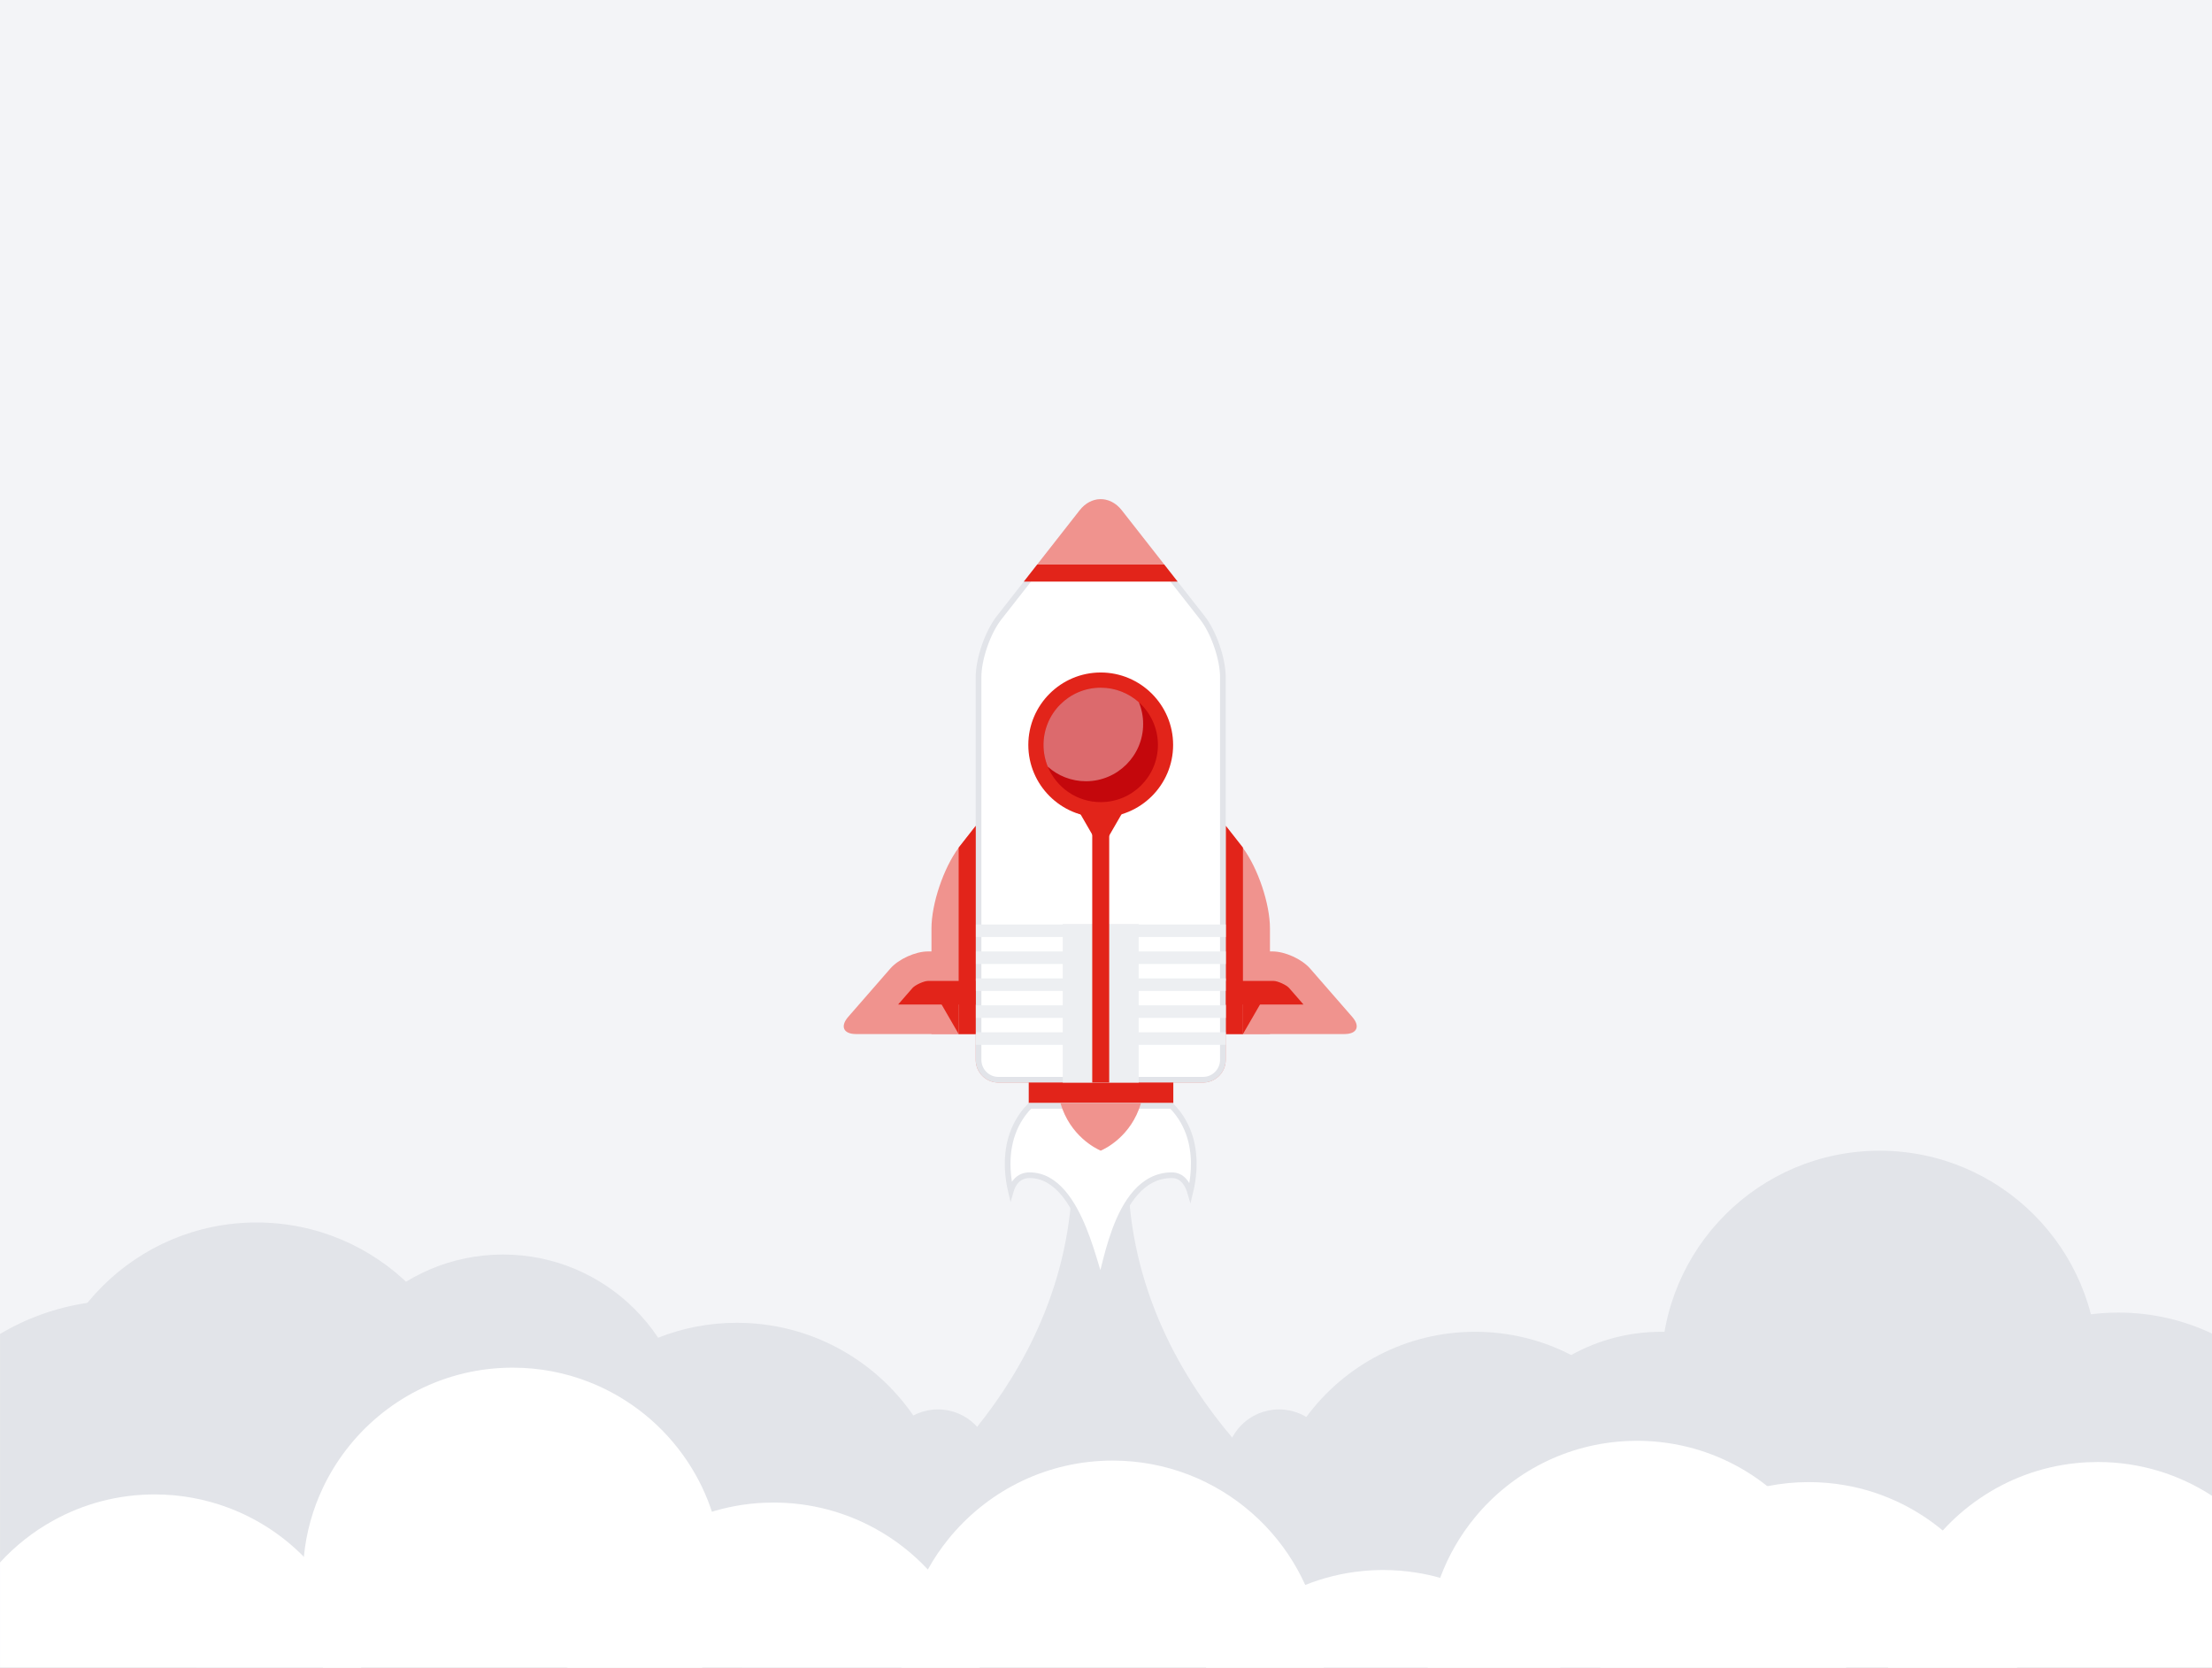<svg width="390" height="294" viewBox="0 0 390 294" fill="none" xmlns="http://www.w3.org/2000/svg">
<rect x="0" y="0" width="390" height="294" fill="#333333" stroke="none"/>
<g clip-path="url(#clip0_3021_42579)">
<rect width="390" height="294" fill="#F3F4F7"/>
<path d="M355.893 287.594C355.893 289.471 355.774 291.318 355.535 293.128C355.467 293.674 355.384 294.21 355.29 294.745H271.389C271.238 293.871 271.113 292.987 271.02 292.098C270.895 290.886 270.816 289.664 270.796 288.425C270.79 288.15 270.785 287.874 270.785 287.593C270.785 273.956 277.197 261.822 287.17 254.036C288.377 253.089 289.64 252.209 290.946 251.399C291.882 250.816 292.843 250.27 293.832 249.76C299.676 246.738 306.312 245.032 313.342 245.032C314.532 245.032 315.713 245.079 316.878 245.178C325.026 245.849 332.525 248.814 338.723 253.432C342.721 256.407 346.18 260.074 348.92 264.251C350.709 266.96 352.191 269.883 353.319 272.983V272.988C354.983 277.545 355.893 282.465 355.893 287.594Z" fill="#E2E4E9"/>
<path d="M297.072 271.787C297.072 280.457 294.087 288.436 289.09 294.745H231.068C228.156 291.068 225.926 286.829 224.579 282.21C223.778 279.49 223.285 276.634 223.134 273.69C223.134 273.69 223.134 273.69 223.134 273.685C223.103 273.056 223.087 272.421 223.087 271.787C223.087 270.919 223.118 270.055 223.181 269.202C223.227 268.432 223.305 267.673 223.404 266.918C223.664 264.942 224.08 263.018 224.642 261.156C225.869 257.036 227.803 253.219 230.294 249.843C230.305 249.833 230.31 249.822 230.315 249.812C237.054 240.695 247.876 234.786 260.08 234.786C266.184 234.786 271.941 236.263 277.016 238.884C282.668 241.798 287.468 246.124 290.946 251.399C291.56 252.314 292.122 253.256 292.642 254.223C294.982 258.546 296.479 263.382 296.926 268.521C297.025 269.597 297.072 270.684 297.072 271.787Z" fill="#E2E4E9"/>
<path d="M243.347 281.123C252.201 278.035 256.876 268.353 253.789 259.497C250.702 250.641 241.022 245.965 232.168 249.053C223.314 252.14 218.639 261.822 221.726 270.678C224.813 279.534 234.493 284.21 243.347 281.123Z" fill="#E2E4E9"/>
<path d="M225.499 267.161C230.659 267.161 234.841 262.977 234.841 257.817C234.841 252.657 230.659 248.473 225.499 248.473C220.34 248.473 216.158 252.657 216.158 257.817C216.158 262.977 220.34 267.161 225.499 267.161Z" fill="#E2E4E9"/>
<path d="M325.745 267.626C325.745 271.651 325.021 275.511 323.691 279.074C323.685 279.095 323.68 279.115 323.67 279.136C321.283 285.518 316.962 290.964 311.424 294.745H274.4C273.215 293.939 272.086 293.049 271.02 292.097C268.009 289.403 265.498 286.158 263.647 282.517C261.363 278.049 260.08 272.989 260.08 267.626V267.47C260.137 255.164 266.959 244.46 277.016 238.884C281.727 236.273 287.145 234.786 292.912 234.786C293.099 234.786 293.286 234.786 293.473 234.792C302.703 234.948 311.007 238.911 316.878 245.178C321.121 249.714 324.096 255.45 325.235 261.827C325.567 263.71 325.745 265.65 325.745 267.626Z" fill="#E2E4E9"/>
<path d="M331.391 279.842C352.643 279.842 369.871 262.61 369.871 241.354C369.871 220.097 352.643 202.866 331.391 202.866C310.14 202.866 292.912 220.097 292.912 241.354C292.912 262.61 310.14 279.842 331.391 279.842Z" fill="#E2E4E9"/>
<path d="M390 235.104V294.745H344.131C340.45 290.397 337.72 285.227 336.254 279.542C336.238 279.486 336.222 279.433 336.212 279.376C335.442 276.344 335.031 273.161 335.031 269.89C335.031 268.277 335.13 266.686 335.322 265.125C335.832 260.985 337.002 257.053 338.723 253.434C344.225 241.804 355.384 233.378 368.649 231.704C370.24 231.506 371.863 231.402 373.511 231.402C379.413 231.401 385.003 232.727 390 235.104Z" fill="#E2E4E9"/>
<path d="M119.212 287.594C119.212 290.033 119.009 292.42 118.609 294.745H100.784C100.763 294.828 100.748 294.917 100.731 295C100.664 294.917 100.596 294.834 100.529 294.745H57.541C57.504 294.808 57.463 294.87 57.421 294.927C57.39 294.871 57.359 294.808 57.333 294.745H34.708C34.489 293.481 34.328 292.191 34.229 290.891C34.146 289.804 34.104 288.701 34.104 287.594C34.104 279.615 36.304 272.146 40.126 265.759C43.979 259.32 49.486 253.989 56.059 250.348C56.662 250.011 57.27 249.693 57.894 249.386C62.678 247.03 67.972 245.548 73.567 245.147C74.592 245.07 75.621 245.033 76.661 245.033C78.736 245.033 80.769 245.184 82.766 245.47H82.771C88.251 246.255 93.4 248.091 97.996 250.765C106.119 255.482 112.535 262.805 116.098 271.596C116.145 271.694 116.181 271.793 116.217 271.891C118.151 276.749 119.212 282.049 119.212 287.594Z" fill="#E2E4E9"/>
<path d="M64.259 271.787C64.259 273.118 64.197 274.44 64.077 275.74C64.071 275.745 64.071 275.745 64.077 275.745C63.728 279.548 62.875 283.199 61.591 286.642C61.253 287.563 60.879 288.467 60.473 289.357C59.626 291.23 58.643 293.029 57.541 294.745C57.504 294.807 57.463 294.87 57.421 294.927C57.39 294.87 57.359 294.807 57.333 294.745H0.003V235.171C4.641 232.415 9.847 230.516 15.405 229.689C17.459 229.383 19.56 229.227 21.703 229.227C36.101 229.227 48.831 236.378 56.531 247.326C57.005 247.997 57.457 248.684 57.894 249.386C59.105 251.342 60.166 253.406 61.055 255.56C63.12 260.563 64.259 266.04 64.259 271.787Z" fill="#E2E4E9"/>
<path d="M167.707 270.992C167.707 271.137 167.707 271.282 167.702 271.428C167.702 271.652 167.697 271.881 167.691 272.105C167.613 274.783 167.255 277.394 166.646 279.906C165.331 285.362 162.829 290.355 159.428 294.599C159.392 294.652 159.351 294.698 159.308 294.745H100.783C100.762 294.828 100.747 294.917 100.73 295C100.663 294.917 100.595 294.833 100.528 294.745C98.427 292.155 96.664 289.273 95.307 286.179C93.263 281.534 92.13 276.395 92.13 270.992C92.13 263.548 94.283 256.61 97.995 250.764C99.649 248.153 101.614 245.766 103.845 243.639C107.34 240.305 111.468 237.637 116.034 235.832C120.335 234.131 125.015 233.2 129.918 233.2C142.819 233.2 154.217 239.67 161.029 249.542C161.44 250.135 161.83 250.738 162.205 251.352C163.64 253.697 164.82 256.215 165.715 258.857C166.588 261.431 167.192 264.126 167.488 266.913C167.634 268.251 167.707 269.613 167.707 270.992Z" fill="#E2E4E9"/>
<path d="M168.98 267.8C170.468 258.539 164.168 249.827 154.91 248.339C145.652 246.852 136.941 253.153 135.454 262.413C133.967 271.673 140.266 280.386 149.524 281.873C158.782 283.361 167.493 277.06 168.98 267.8Z" fill="#E2E4E9"/>
<path d="M165.364 267.161C170.523 267.161 174.706 262.977 174.706 257.817C174.706 252.657 170.523 248.473 165.364 248.473C160.205 248.473 156.022 252.657 156.022 257.817C156.022 262.977 160.205 267.161 165.364 267.161Z" fill="#E2E4E9"/>
<path d="M121.514 254.005C121.514 272.14 106.815 286.843 88.683 286.843C70.551 286.843 55.852 272.14 55.852 254.005C55.852 235.869 70.551 221.166 88.683 221.166C106.815 221.166 121.514 235.869 121.514 254.005Z" fill="#E2E4E9"/>
<path d="M257.931 294.745H130.033L157.161 267.611L156.99 266.399C156.99 266.399 157.785 265.848 159.132 264.776C160.713 263.512 163.043 261.531 165.715 258.857C166.23 258.342 166.755 257.807 167.29 257.245C168.892 255.565 170.582 253.661 172.283 251.539C180.447 241.361 188.876 226.204 189.084 206.846H198.881C199.105 227.447 208.631 243.29 217.252 253.437C218.911 255.398 220.538 257.146 222.057 258.669C222.967 259.579 223.83 260.407 224.641 261.155C227.194 263.517 229.217 265.103 230.242 265.862C230.715 266.221 230.975 266.398 230.975 266.398L230.803 267.61L240.163 276.972L244.057 280.867L251.712 288.523L257.931 294.745Z" fill="#E2E4E9"/>
<path d="M45.236 292.493C66.488 292.493 83.716 275.261 83.716 254.005C83.716 232.748 66.488 215.517 45.236 215.517C23.985 215.517 6.757 232.748 6.757 254.005C6.757 275.261 23.985 292.493 45.236 292.493Z" fill="#E2E4E9"/>
<path d="M127.376 278.111C127.376 284.093 125.956 289.746 123.44 294.744H100.784C100.763 294.828 100.748 294.916 100.731 294.999C100.664 294.916 100.596 294.833 100.529 294.744H57.541C57.504 294.807 57.463 294.869 57.421 294.927C57.39 294.87 57.359 294.807 57.333 294.744C56.724 293.548 56.183 292.316 55.716 291.046C54.213 287.021 53.391 282.662 53.391 278.111C53.391 276.879 53.453 275.656 53.574 274.455C53.989 270.154 55.149 266.066 56.917 262.326C58.056 259.913 59.45 257.645 61.056 255.56C64.389 251.227 68.659 247.654 73.568 245.147C76.162 243.82 78.934 242.791 81.841 242.104C84.581 241.454 87.441 241.111 90.385 241.111C95.132 241.111 99.677 242.005 103.847 243.638C111.029 246.446 117.118 251.429 121.299 257.785C123.139 260.578 124.611 263.631 125.641 266.887C126.768 270.424 127.376 274.2 127.376 278.111Z" fill="white"/>
<path d="M275.586 294.744H212.141C215.214 289.632 219.488 285.32 224.579 282.21C226.071 281.289 227.637 280.478 229.259 279.781C229.54 279.661 229.82 279.541 230.107 279.432C233.263 278.163 236.643 277.32 240.164 276.972C241.381 276.847 242.618 276.785 243.866 276.785C245.831 276.785 247.766 276.941 249.648 277.237C251.104 277.461 252.529 277.773 253.917 278.168C257.396 279.146 260.667 280.623 263.647 282.517C266.273 284.181 268.675 286.168 270.797 288.424C272.611 290.349 274.218 292.466 275.586 294.744Z" fill="white"/>
<path d="M233.414 294.744H158.93V294.598C158.956 288.476 160.454 282.706 163.092 277.622V277.616C163.255 277.307 163.416 277.004 163.589 276.7C164.647 274.779 165.882 272.961 167.259 271.27C167.427 271.061 167.599 270.851 167.777 270.647C174.609 262.599 184.796 257.494 196.172 257.494C205.627 257.494 214.259 261.018 220.823 266.83C221.619 267.526 222.383 268.26 223.111 269.029C225.975 272.03 228.346 275.506 230.084 279.329C230.241 279.669 230.393 280.015 230.539 280.366V280.371C232.393 284.796 233.414 289.649 233.414 294.744Z" fill="white"/>
<path d="M99.89 294.744C100.832 290.037 102.669 285.654 105.213 281.775C107.867 277.706 111.307 274.187 115.306 271.439C115.485 271.313 115.667 271.187 115.851 271.072C118.631 269.223 121.677 267.742 124.913 266.7C127.98 265.705 131.221 265.097 134.582 264.935C135.184 264.909 135.786 264.893 136.393 264.893C142.963 264.893 149.135 266.595 154.491 269.585C157.889 271.47 160.956 273.879 163.59 276.701C163.663 276.78 163.736 276.858 163.81 276.937C164.652 277.853 165.448 278.806 166.197 279.806C169.458 284.147 171.788 289.226 172.898 294.745H99.89V294.744Z" fill="white"/>
<path d="M325.615 291.005C325.615 292.269 325.552 293.512 325.427 294.744H251.817C251.692 293.512 251.63 292.268 251.63 291.005C251.63 290.172 251.656 289.345 251.713 288.524C251.952 284.904 252.711 281.429 253.917 278.168C255.368 274.247 257.463 270.637 260.08 267.47C266.574 259.595 276.267 254.452 287.171 254.036C287.655 254.015 288.139 254.004 288.622 254.004C289.979 254.004 291.321 254.077 292.642 254.222C293.52 254.316 294.388 254.441 295.252 254.597C301.352 255.699 306.937 258.3 311.601 262.008C317.102 266.377 321.335 272.275 323.644 279.063C323.654 279.089 323.665 279.11 323.67 279.136C324.933 282.86 325.615 286.854 325.615 291.005Z" fill="white"/>
<path d="M282.08 294.744C283.094 284.004 288.705 274.6 296.926 268.52C298.377 267.444 299.911 266.476 301.518 265.618C304.638 263.954 308.028 262.721 311.601 262.009C313.962 261.536 316.406 261.286 318.901 261.286C321.059 261.286 323.176 261.473 325.235 261.827C328.802 262.44 332.187 263.564 335.323 265.124C337.912 266.409 340.331 267.99 342.53 269.821C344.698 271.615 346.654 273.659 348.359 275.906C352.103 280.826 354.64 286.709 355.535 293.126C355.613 293.662 355.676 294.203 355.722 294.744H282.08V294.744Z" fill="white"/>
<path d="M390 263.699V294.744H332.878C332.878 289.33 334.037 284.191 336.128 279.557C336.154 279.494 336.186 279.432 336.212 279.375C337.818 275.859 339.961 272.639 342.529 269.82C344.437 267.729 346.58 265.857 348.92 264.25C353.907 260.812 359.777 258.57 366.126 257.931C367.359 257.806 368.607 257.744 369.87 257.744C377.296 257.743 384.207 259.933 390 263.699Z" fill="white"/>
<path d="M63.822 294.744H57.541C57.504 294.807 57.463 294.869 57.421 294.926C57.39 294.87 57.359 294.807 57.333 294.744H0.003V275.453C2.707 272.504 5.879 269.997 9.405 268.057C14.699 265.123 20.788 263.459 27.267 263.459C31.785 263.459 36.122 264.271 40.127 265.758C45.238 267.652 49.819 270.647 53.574 274.455C57 277.913 59.746 282.048 61.592 286.641C61.841 287.26 62.075 287.884 62.289 288.518C62.975 290.521 63.489 292.601 63.822 294.744Z" fill="white"/>
<path d="M223.908 163.692V182.297H216.108V186.843C216.108 188.985 214.423 190.738 212.312 190.847C212.245 190.853 212.172 190.853 212.104 190.853H176.032C173.822 190.853 172.029 189.053 172.029 186.843V182.297H164.229V163.692C164.229 159.318 166.355 153.04 169.023 149.441C169.1 149.342 169.174 149.244 169.252 149.145L172.029 145.603L178.892 136.839L181.498 133.515L181.986 132.891L184.035 130.28C184.035 130.275 184.04 130.275 184.04 130.275L189.048 123.883C190.317 122.26 191.949 121.381 193.613 121.251C193.738 121.241 193.857 121.236 193.982 121.236V121.23C194.128 121.23 194.268 121.23 194.408 121.241C194.419 121.241 194.429 121.241 194.439 121.246C196.129 121.355 197.799 122.234 199.088 123.883L201.526 126.993L204.1 130.275L206.154 132.897L206.638 133.515L209.243 136.839L216.107 145.603L216.138 145.644L218.883 149.145C218.972 149.254 219.055 149.368 219.143 149.483C221.802 153.092 223.908 159.334 223.908 163.692Z" fill="#F0938E"/>
<path d="M237.043 182.297H206.94L206.893 181.99L206.503 179.446L206.165 177.236L205.781 174.698L205.443 172.487L205.053 169.943L204.715 167.733H224.351C226.566 167.733 229.54 169.086 230.991 170.755L238.416 179.275C239.872 180.944 239.253 182.297 237.043 182.297Z" fill="#F0938E"/>
<path d="M229.825 177.095L227.278 174.173C226.814 173.642 225.263 172.935 224.558 172.935H210.978L211.614 177.095H229.825Z" fill="#E2241A"/>
<path d="M219.145 149.441V182.297H216.14V145.603L218.917 149.145C218.994 149.244 219.067 149.343 219.145 149.441Z" fill="#E2241A"/>
<path d="M183.245 167.733L181.02 182.297H150.922C148.707 182.297 148.094 180.944 149.544 179.275L156.97 170.755C158.426 169.086 161.396 167.733 163.61 167.733H183.245V167.733Z" fill="#F0938E"/>
<path d="M158.343 177.095L160.89 174.173C161.354 173.642 162.905 172.935 163.61 172.935H177.19L176.554 177.095H158.343Z" fill="#E2241A"/>
<path d="M212.286 190.348L212.286 190.348L212.274 190.349C212.229 190.352 212.176 190.353 212.104 190.353H176.032C174.099 190.353 172.529 188.778 172.529 186.843V119.369C172.529 117.779 172.927 115.804 173.587 113.894C174.246 111.984 175.15 110.183 176.13 108.931L180.684 103.118L180.685 103.117L180.897 102.847L180.898 102.846L183.04 100.112L183.041 100.11L183.253 99.841L183.254 99.84L190.752 90.27C190.752 90.27 190.752 90.27 190.752 90.27C191.675 89.094 192.845 88.523 193.992 88.501C195.19 88.478 196.425 89.047 197.385 90.27L204.884 99.84L204.884 99.841L205.097 100.11L205.098 100.112L207.239 102.846L207.24 102.847L207.452 103.117L207.453 103.118L212.007 108.931C212.987 110.183 213.891 111.984 214.55 113.894C215.209 115.804 215.608 117.779 215.608 119.369V186.843C215.608 188.718 214.133 190.253 212.286 190.348Z" fill="white" stroke="#E2E4E9"/>
<path d="M194.069 144.093C187.031 144.093 181.304 138.365 181.304 131.325C181.304 124.285 187.031 118.557 194.069 118.557C201.108 118.557 206.834 124.285 206.834 131.325C206.834 138.365 201.108 144.093 194.069 144.093Z" fill="#E2241A"/>
<path d="M206.868 190.847H181.378V194.456H206.868V190.847Z" fill="#E2241A"/>
<path d="M210.454 206.108C210.377 207.727 210.11 209.16 209.846 210.232C209.812 210.114 209.774 209.995 209.733 209.877C209.31 208.654 208.418 207.184 206.602 207.184C203.948 207.184 201.873 208.428 200.258 210.243C198.651 212.047 197.48 214.435 196.6 216.796C195.719 219.162 195.117 221.538 194.668 223.335C194.653 223.394 194.638 223.453 194.624 223.512C194.418 224.337 194.248 225.02 194.096 225.52C194.08 225.573 194.065 225.622 194.05 225.669C194.018 225.585 193.985 225.491 193.949 225.389C193.766 224.858 193.553 224.144 193.298 223.293L193.258 223.159C192.717 221.35 192.006 218.99 191.055 216.651C190.105 214.317 188.904 211.97 187.366 210.199C185.824 208.423 183.905 207.184 181.538 207.184C180.567 207.184 179.827 207.53 179.285 208.064C178.755 208.585 178.438 209.261 178.246 209.895C178.239 209.918 178.232 209.94 178.225 209.963C177.983 208.926 177.752 207.596 177.681 206.108C177.517 202.656 178.216 198.404 181.58 194.957H206.555C209.92 198.404 210.618 202.656 210.454 206.108Z" fill="white" stroke="#E2E4E9"/>
<path d="M201.174 194.457C199.437 200.413 194.695 202.587 194.102 202.841V202.867C194.102 202.867 194.087 202.862 194.071 202.852C194.05 202.863 194.035 202.867 194.035 202.867V202.841C194.019 202.836 194.003 202.826 193.982 202.815C193.213 202.477 188.658 200.267 186.962 194.457H201.174Z" fill="#F0938E"/>
<path d="M205.277 99.532H182.86L190.358 89.962C191.362 88.682 192.667 88.027 193.983 88.001C195.356 87.975 196.734 88.63 197.779 89.962L205.277 99.532Z" fill="#F0938E"/>
<path d="M216.109 162.983H172.029V165.193H216.109V162.983Z" fill="#EDEFF2"/>
<path d="M216.109 167.735H172.029V169.945H216.109V167.735Z" fill="#EDEFF2"/>
<path d="M216.109 172.486H172.029V174.696H216.109V172.486Z" fill="#EDEFF2"/>
<path d="M216.109 177.237H172.029V179.447H216.109V177.237Z" fill="#EDEFF2"/>
<path d="M216.108 181.99H172.028V184.2H216.108V181.99Z" fill="#EDEFF2"/>
<path d="M200.764 162.897H187.374V190.851H200.764V162.897Z" fill="#EDEFF2"/>
<path d="M195.564 167.735H192.574V182.299H195.564V167.735Z" fill="#EDEFF2"/>
<path d="M172.028 145.603V182.297H169.022V149.441C169.1 149.343 169.173 149.244 169.251 149.145L172.028 145.603Z" fill="#E2241A"/>
<path d="M207.632 102.537H180.504L182.646 99.802L182.86 99.531H205.277L205.49 99.802L207.632 102.537Z" fill="#E2241A"/>
<path d="M195.564 141.411H192.574V190.853H195.564V141.411Z" fill="#E2241A"/>
<path d="M204.154 131.326C204.154 136.896 199.641 141.411 194.067 141.411C189.855 141.411 186.251 138.831 184.738 135.164C184.254 133.984 183.984 132.689 183.984 131.326C183.984 125.756 188.498 121.236 194.067 121.236C196.652 121.236 199.013 122.208 200.796 123.81C202.86 125.657 204.154 128.341 204.154 131.326Z" fill="#C4070C"/>
<path opacity="0.4" d="M201.55 127.638C201.55 133.214 197.031 137.729 191.462 137.729C188.883 137.729 186.522 136.761 184.738 135.164C184.254 133.984 183.984 132.689 183.984 131.326C183.984 125.756 188.498 121.236 194.067 121.236C196.652 121.236 199.013 122.208 200.796 123.81C201.284 124.991 201.55 126.286 201.55 127.638Z" fill="white"/>
<path d="M194.122 142.678H198.239L196.18 146.244L194.122 149.81L192.064 146.244L190.005 142.678H194.122Z" fill="#E2241A"/>
<path d="M169.022 175.166V182.297L166.963 178.734L164.904 175.166H169.022Z" fill="#E2241A"/>
<path d="M219.145 175.166V182.297L221.205 178.734L223.263 175.166H219.145Z" fill="#E2241A"/>
</g>
<defs>
<clipPath id="clip0_3021_42579">
<rect width="390" height="294" fill="white"/>
</clipPath>
</defs>
</svg>
